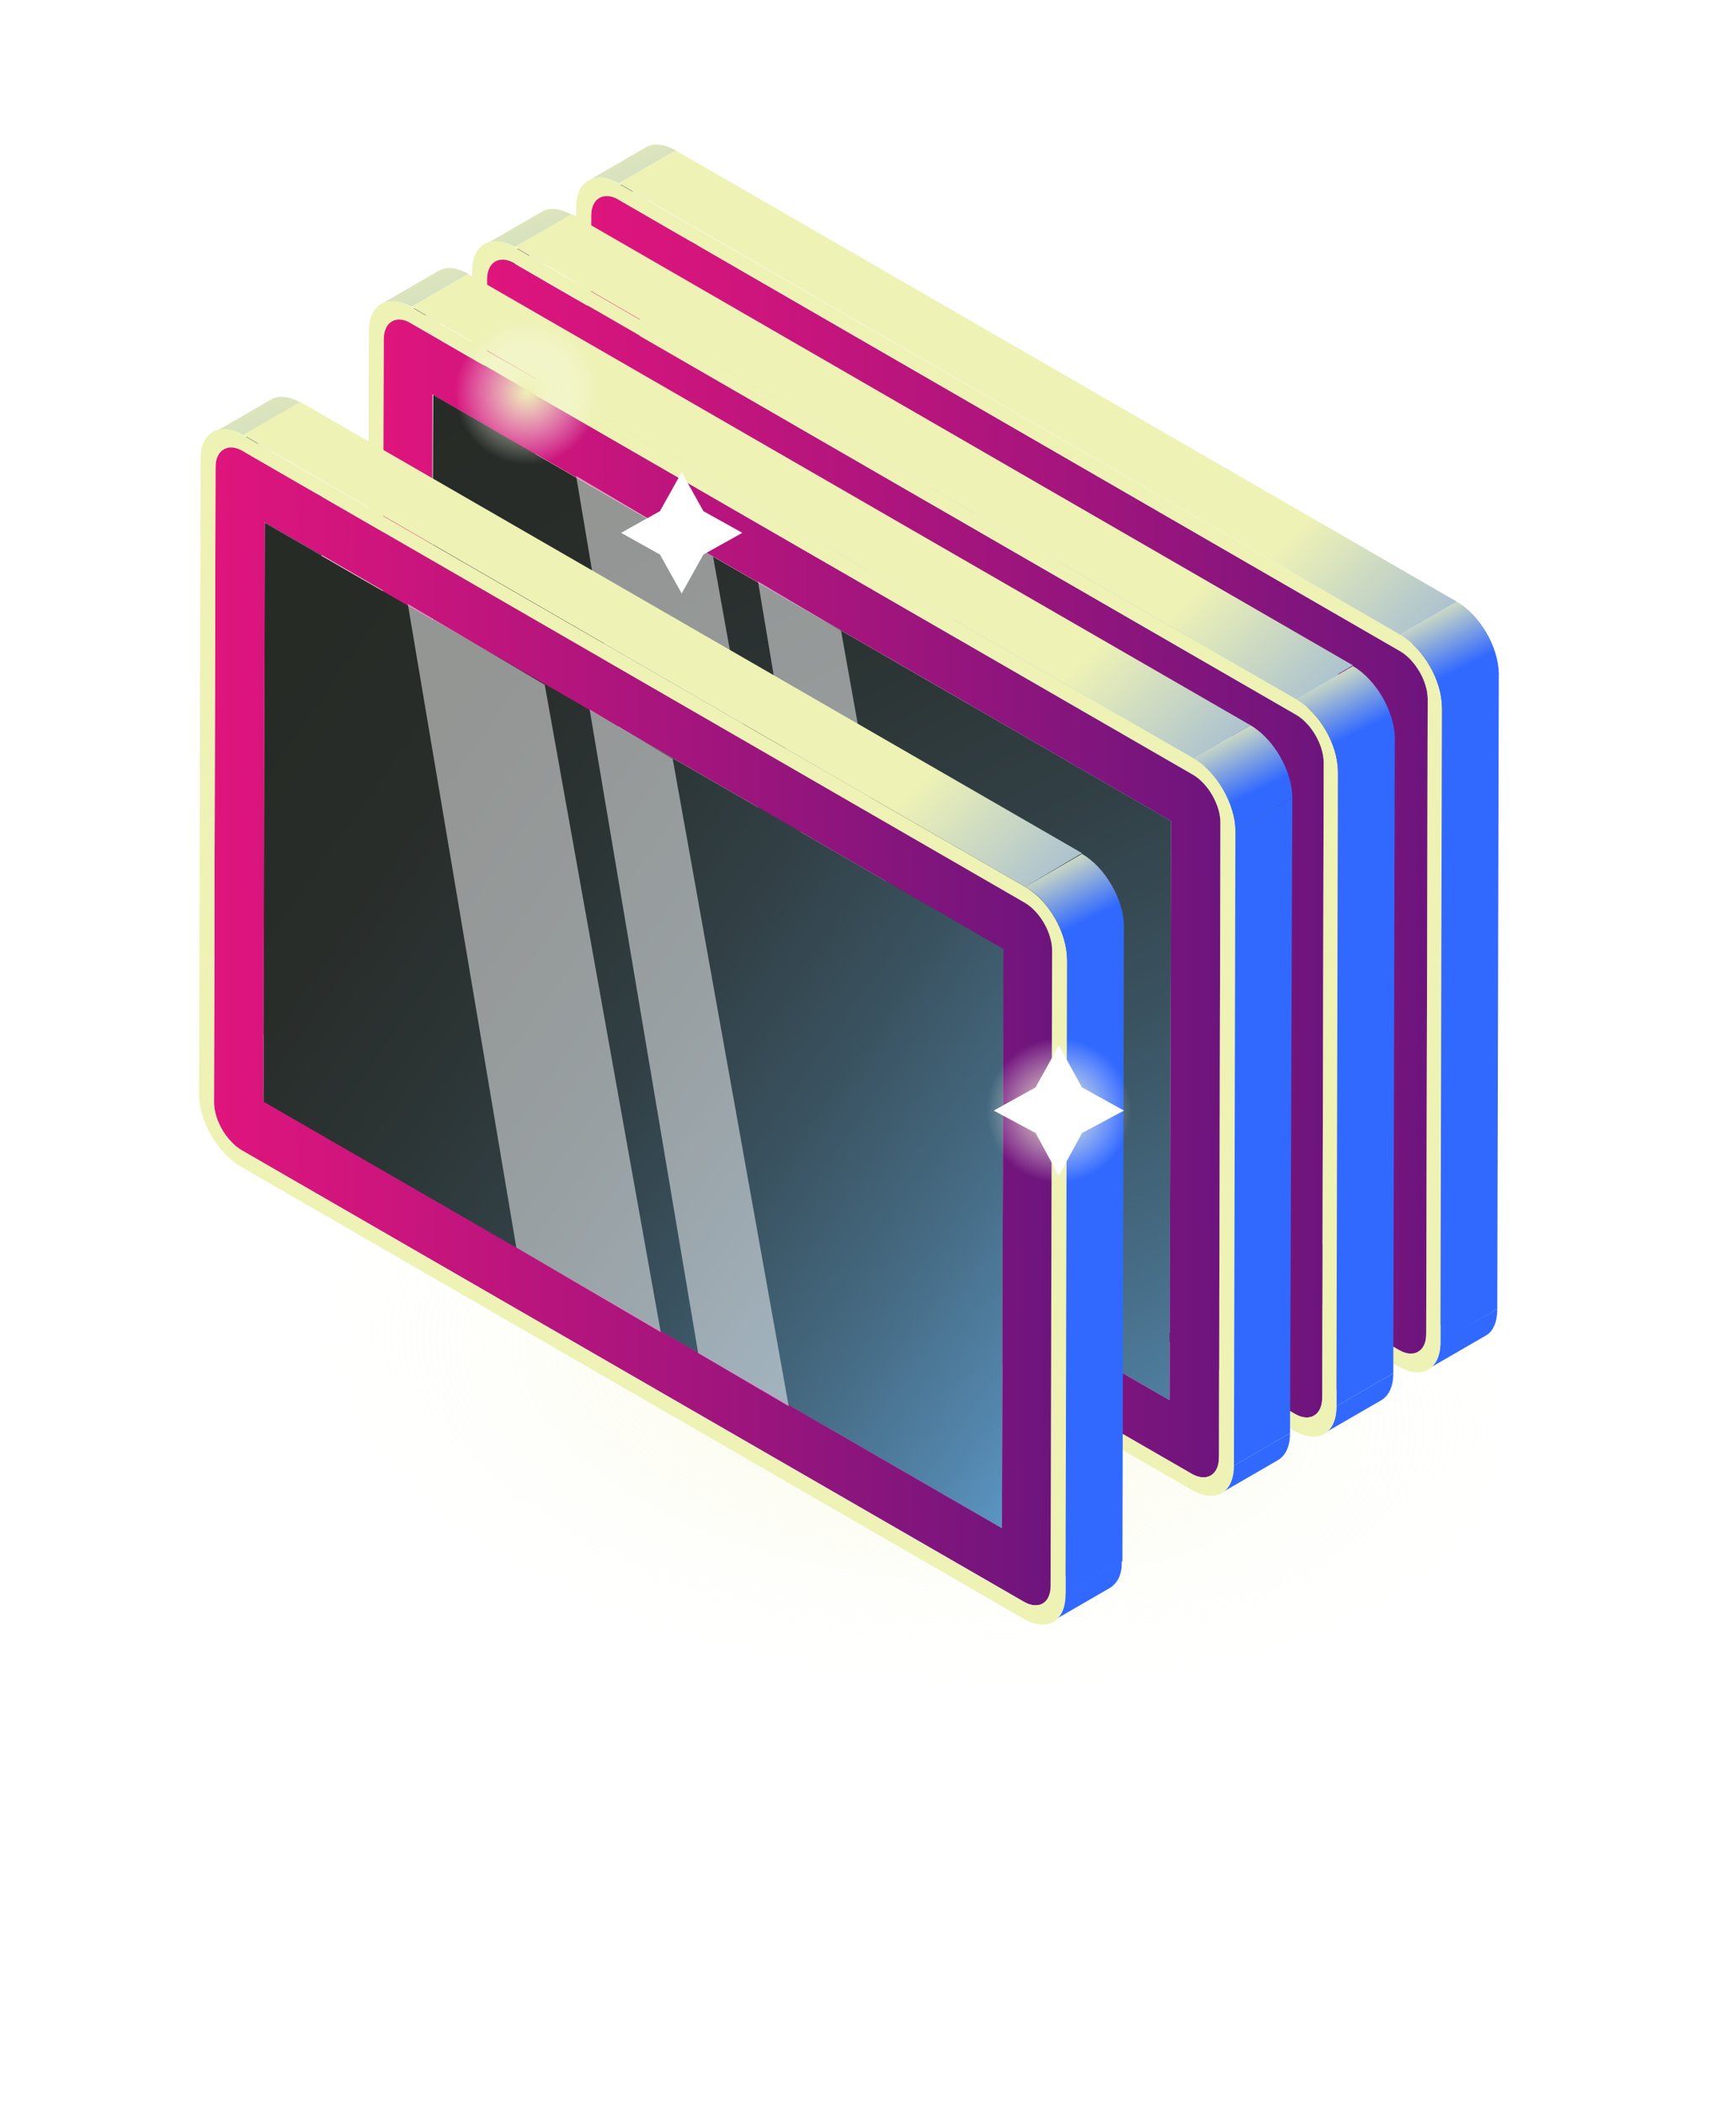 <svg xmlns="http://www.w3.org/2000/svg" x="0px" y="0px" viewBox="0 0 232 281.3">
<style type="text/css">
	.st0{opacity:0.4;fill:url(#SVGID_1_);}
	.st1{opacity:0.4;fill:url(#SVGID_2_);}
	.st2{opacity:0.4;fill:url(#SVGID_3_);}
	.st3{opacity:0.4;fill:url(#SVGID_4_);}
	.st4{opacity:0.4;fill:url(#SVGID_5_);}
	.st5{opacity:0.4;fill:url(#SVGID_6_);}
	.st6{opacity:0.4;fill:url(#SVGID_7_);}
	.st7{opacity:0.4;fill:url(#SVGID_8_);}
	.st8{opacity:0.4;fill:url(#SVGID_9_);}
	.st9{opacity:0.4;fill:url(#SVGID_10_);}
	.st10{opacity:0.4;fill:url(#SVGID_11_);}
	.st11{opacity:0.4;fill:url(#SVGID_12_);}
	.st12{opacity:0.4;fill:url(#SVGID_13_);}
	.st13{opacity:0.4;fill:url(#SVGID_14_);}
	.st14{opacity:0.4;fill:url(#SVGID_15_);}
	.st15{enable-background:new;}
	.st16{fill:url(#SVGID_16_);}
	.st17{fill:url(#SVGID_17_);}
	.st18{fill:url(#SVGID_18_);}
	.st19{fill:#EEF2B5;}
	.st20{fill:url(#SVGID_19_);}
	.st21{fill:url(#SVGID_20_);}
	.st22{fill:url(#SVGID_21_);}
	.st23{opacity:0.23;fill:url(#SVGID_22_);}
	.st24{fill:url(#SVGID_23_);}
	.st25{fill:url(#SVGID_24_);}
	.st26{fill:url(#SVGID_25_);}
	.st27{fill:url(#SVGID_26_);}
	.st28{fill:url(#SVGID_27_);}
	.st29{fill:url(#SVGID_28_);}
	.st30{opacity:0.23;fill:url(#SVGID_29_);}
	.st31{fill:url(#SVGID_30_);}
	.st32{fill:url(#SVGID_31_);}
	.st33{fill:url(#SVGID_32_);}
	.st34{fill:url(#SVGID_33_);}
	.st35{fill:url(#SVGID_34_);}
	.st36{fill:url(#SVGID_35_);}
	.st37{fill:url(#SVGID_36_);}
	.st38{fill:#FFF;}
	.st39{fill:url(#SVGID_37_);}
	.st40{fill:url(#SVGID_38_);}
	.st41{fill:#D8D8D8;}
	.st42{fill:url(#SVGID_39_);}
	.st43{fill:url(#SVGID_40_);}
	.st44{fill:url(#SVGID_41_);}
	.st45{fill:url(#SVGID_42_);}
	.st46{fill:url(#SVGID_43_);}
	.st47{fill:url(#SVGID_44_);}
	.st48{fill:url(#SVGID_45_);}
	.st49{fill:url(#SVGID_46_);}
	.st50{fill:url(#SVGID_47_);}
	.st51{fill:url(#SVGID_48_);}
	.st52{fill:url(#SVGID_49_);}
	.st53{fill:url(#SVGID_50_);}
	.st54{fill:none;}
	.st55{fill:url(#SVGID_51_);}
	.st56{fill:url(#SVGID_52_);}
	.st57{fill:url(#SVGID_53_);}
	.st58{fill:url(#SVGID_54_);}
	.st59{fill:url(#SVGID_55_);}
	.st60{fill:url(#SVGID_56_);}
	.st61{fill:url(#SVGID_57_);}
	.st62{fill:url(#SVGID_58_);}
	.st63{fill:url(#SVGID_59_);}
	.st64{fill:url(#SVGID_60_);}
	.st65{fill:url(#SVGID_61_);}
	.st66{fill:url(#SVGID_62_);}
	.st67{fill:url(#SVGID_63_);}
	.st68{fill:url(#SVGID_64_);}
	.st69{fill:url(#SVGID_65_);}
	.st70{fill:url(#SVGID_66_);}
	.st71{fill:url(#SVGID_67_);}
	.st72{fill:url(#SVGID_68_);}
	.st73{fill:url(#SVGID_69_);}
	.st74{fill:url(#SVGID_70_);}
	.st75{fill:url(#SVGID_71_);}
	.st76{fill:url(#SVGID_72_);}
	.st77{fill:url(#SVGID_73_);}
	.st78{fill:url(#SVGID_74_);}
	.st79{opacity:0.5;}
	.st80{fill:url(#SVGID_75_);}
	.st81{fill:url(#SVGID_76_);}
	.st82{fill:url(#SVGID_77_);}
	.st83{fill:url(#SVGID_78_);}
	.st84{fill:url(#SVGID_79_);}
	.st85{fill:url(#SVGID_80_);}
	.st86{fill:url(#SVGID_81_);}
	.st87{fill:url(#SVGID_82_);}
	.st88{fill:url(#SVGID_83_);}
	.st89{fill:url(#SVGID_84_);}
	.st90{fill:none;stroke:#FFF;stroke-width:2;stroke-miterlimit:10;}
	.st91{fill:url(#SVGID_85_);}
	.st92{fill:url(#SVGID_86_);}
	.st93{fill:#FFDD00;}
	.st94{fill:url(#SVGID_87_);}
	.st95{fill:url(#SVGID_88_);}
	.st96{fill:url(#SVGID_89_);}
	.st97{fill:url(#SVGID_90_);}
	.st98{fill:#F6AF17;}
	.st99{fill:url(#SVGID_91_);}
	.st100{fill:#F1F1F3;}
	.st101{fill:url(#SVGID_92_);}
	.st102{fill:url(#SVGID_93_);}
	.st103{fill:url(#SVGID_94_);}
	.st104{fill:url(#SVGID_95_);}
	.st105{fill:url(#SVGID_96_);}
	.st106{fill:url(#SVGID_97_);}
	.st107{fill:url(#SVGID_98_);}
	.st108{fill:url(#SVGID_99_);}
	.st109{fill:url(#SVGID_100_);}
	.st110{fill:url(#SVGID_101_);}
	.st111{fill:url(#SVGID_102_);}
	.st112{fill:url(#SVGID_103_);}
	.st113{fill:url(#SVGID_104_);}
	.st114{fill:url(#SVGID_105_);}
	.st115{fill:url(#SVGID_106_);}
	.st116{fill:url(#SVGID_107_);}
	.st117{fill:url(#SVGID_108_);}
	.st118{fill:url(#SVGID_109_);}
	.st119{fill:url(#SVGID_110_);}
	.st120{fill:url(#SVGID_111_);}
	.st121{fill:#61A01D;}
	.st122{fill:url(#SVGID_112_);}
	.st123{clip-path:url(#SVGID_114_);enable-background:new;}
	.st124{fill:#477513;}
	.st125{fill:#4A7913;}
	.st126{fill:url(#SVGID_115_);}
	.st127{clip-path:url(#SVGID_117_);enable-background:new;}
	.st128{fill:#73BD1E;}
	.st129{fill:url(#SVGID_118_);}
	.st130{clip-path:url(#SVGID_120_);enable-background:new;}
	.st131{fill:url(#SVGID_121_);}
	.st132{fill:url(#SVGID_122_);}
	.st133{fill:url(#SVGID_123_);}
	.st134{fill:url(#SVGID_124_);}
	.st135{fill:url(#SVGID_125_);}
	.st136{clip-path:url(#SVGID_127_);enable-background:new;}
	.st137{fill:#457112;}
	.st138{fill:#436E11;}
	.st139{fill:#3E6510;}
	.st140{fill:url(#SVGID_128_);}
	.st141{fill:url(#SVGID_129_);}
	.st142{clip-path:url(#SVGID_131_);enable-background:new;}
	.st143{fill:url(#SVGID_132_);}
	.st144{clip-path:url(#SVGID_134_);enable-background:new;}
	.st145{fill:url(#SVGID_135_);}
	.st146{fill:url(#SVGID_136_);}
	.st147{fill:url(#SVGID_137_);}
	.st148{fill:url(#SVGID_138_);}
	.st149{fill:url(#SVGID_139_);}
	.st150{fill:url(#SVGID_140_);}
	.st151{fill:url(#SVGID_141_);}
	.st152{fill:url(#SVGID_142_);}
	.st153{opacity:0.1;fill:#F1F1F3;}
	.st154{fill:url(#SVGID_143_);}
	.st155{fill:url(#SVGID_144_);}
	.st156{fill:url(#SVGID_145_);}
	.st157{fill:url(#SVGID_146_);}
	.st158{fill:url(#SVGID_147_);}
	.st159{fill:url(#SVGID_148_);}
	.st160{fill:url(#SVGID_149_);}
	.st161{fill:url(#SVGID_150_);}
	.st162{fill:url(#SVGID_151_);}
	.st163{fill:url(#SVGID_152_);}
	.st164{fill:url(#SVGID_153_);}
	.st165{fill:url(#SVGID_154_);}
	.st166{fill:url(#SVGID_155_);}
	.st167{fill:url(#SVGID_156_);}
	.st168{fill:url(#SVGID_157_);}
	.st169{fill:url(#SVGID_158_);}
	.st170{fill:url(#SVGID_159_);}
	.st171{fill:url(#SVGID_160_);}
	.st172{fill:url(#SVGID_161_);}
	.st173{fill:url(#SVGID_162_);}
	.st174{fill:url(#SVGID_163_);}
	.st175{fill:url(#SVGID_164_);}
	.st176{opacity:0.5;fill:#00FFFF;}
	.st177{fill:url(#SVGID_165_);}
	.st178{fill:url(#SVGID_166_);}
	.st179{fill:url(#SVGID_167_);}
	.st180{fill:url(#SVGID_168_);}
	.st181{fill:url(#SVGID_169_);}
	.st182{fill:url(#SVGID_170_);}
	.st183{fill:url(#SVGID_171_);}
	.st184{fill:url(#SVGID_172_);}
	.st185{fill:url(#SVGID_173_);}
	.st186{fill:url(#SVGID_174_);}
	.st187{fill:url(#SVGID_175_);}
	.st188{fill:url(#SVGID_176_);}
	.st189{fill:url(#SVGID_177_);}
	.st190{fill:url(#SVGID_178_);}
	.st191{fill:#EB8FF9;}
	.st192{fill:url(#SVGID_179_);}
	.st193{fill:url(#SVGID_180_);}
	.st194{fill:url(#SVGID_181_);}
	.st195{fill:url(#SVGID_182_);}
	.st196{fill:url(#SVGID_183_);}
	.st197{fill:url(#SVGID_184_);}
	.st198{fill:url(#SVGID_185_);}
	.st199{fill:url(#SVGID_186_);}
	.st200{opacity:0.2;fill:#FFF;}
	.st201{fill:url(#SVGID_187_);}
	.st202{fill:url(#SVGID_188_);}
	.st203{fill:url(#SVGID_189_);}
	.st204{fill:url(#SVGID_190_);}
	.st205{fill:url(#SVGID_191_);}
	.st206{fill:url(#SVGID_192_);}
	.st207{fill:url(#SVGID_193_);}
	.st208{fill:url(#SVGID_194_);}
	.st209{opacity:0.4;fill:#FFF;}
	.st210{fill:url(#SVGID_195_);}
	.st211{fill:url(#SVGID_196_);}
	.st212{fill:url(#SVGID_197_);}
	.st213{fill:url(#SVGID_198_);}
	.st214{fill:url(#SVGID_199_);}
	.st215{fill:url(#SVGID_200_);}
	.st216{fill:url(#SVGID_201_);}
	.st217{fill:url(#SVGID_202_);}
	.st218{fill:url(#SVGID_203_);}
	.st219{fill:url(#SVGID_204_);}
	.st220{fill:#00FFFF;}
	.st221{opacity:0.63;}
	.st222{fill:url(#SVGID_205_);}
	.st223{fill:url(#SVGID_206_);}
	.st224{fill:url(#SVGID_207_);}
	.st225{fill:url(#SVGID_208_);}
	.st226{fill:url(#SVGID_209_);}
	.st227{fill:url(#SVGID_210_);}
	.st228{fill:url(#SVGID_211_);}
	.st229{fill:url(#SVGID_212_);}
	.st230{fill:url(#SVGID_213_);}
	.st231{fill:url(#SVGID_214_);}
	.st232{fill:url(#SVGID_215_);}
	.st233{fill:url(#SVGID_216_);}
	.st234{opacity:0.5;fill:#5BBC6F;}
	.st235{opacity:0.5;fill:#EEF2B5;}
	.st236{opacity:0.68;fill:url(#SVGID_217_);}
	.st237{fill:url(#SVGID_218_);}
	.st238{opacity:0.54;fill:url(#SVGID_219_);}
	.st239{fill:url(#SVGID_220_);}
	.st240{fill:url(#SVGID_221_);}
	.st241{fill:url(#SVGID_222_);}
	.st242{fill:url(#SVGID_223_);}
	.st243{fill:url(#SVGID_224_);}
	.st244{fill:url(#SVGID_225_);}
	.st245{fill:url(#SVGID_226_);}
	.st246{fill:url(#SVGID_227_);}
	.st247{fill:url(#SVGID_228_);}
	.st248{fill:url(#SVGID_229_);}
	.st249{fill:url(#SVGID_230_);}
	.st250{fill:url(#SVGID_231_);}
	.st251{fill:url(#SVGID_232_);}
	.st252{fill:url(#SVGID_233_);}
	.st253{fill:url(#SVGID_234_);}
	.st254{fill:url(#SVGID_235_);}
	.st255{fill:url(#SVGID_236_);}
	.st256{fill:url(#SVGID_237_);}
	.st257{fill:url(#SVGID_238_);}
	.st258{fill:url(#SVGID_239_);}
	.st259{fill:url(#SVGID_240_);}
	.st260{fill:url(#SVGID_241_);}
	.st261{fill:url(#SVGID_242_);}
	.st262{fill:url(#SVGID_243_);}
	.st263{fill:url(#SVGID_244_);}
	.st264{fill:url(#SVGID_245_);}
	.st265{fill:url(#SVGID_246_);}
	.st266{fill:url(#SVGID_247_);}
	.st267{fill:url(#SVGID_248_);}
	.st268{fill:url(#SVGID_249_);}
	.st269{fill:url(#SVGID_250_);}
	.st270{fill:url(#SVGID_251_);}
	.st271{fill:url(#SVGID_252_);}
	.st272{fill:url(#SVGID_253_);}
	.st273{fill:url(#SVGID_254_);}
	.st274{fill:url(#SVGID_255_);}
	.st275{fill:url(#SVGID_256_);}
	.st276{fill:url(#SVGID_257_);}
	.st277{fill:url(#SVGID_258_);}
	.st278{fill:url(#SVGID_259_);}
	.st279{fill:url(#SVGID_260_);}
	.st280{fill:url(#SVGID_261_);}
	.st281{fill:url(#SVGID_262_);}
	.st282{fill:url(#SVGID_263_);}
	.st283{fill:url(#SVGID_264_);}
	.st284{fill:#0A8074;}
	.st285{fill:#232323;}
	.st286{fill:url(#SVGID_265_);}
	.st287{fill:url(#SVGID_266_);}
	.st288{fill:url(#SVGID_267_);}
	.st289{fill:url(#SVGID_268_);}
	.st290{fill:url(#SVGID_269_);}
	.st291{fill:url(#SVGID_270_);}
	.st292{fill:url(#SVGID_271_);}
	.st293{fill:url(#SVGID_272_);}
	.st294{fill:url(#SVGID_273_);}
	.st295{fill:url(#SVGID_274_);}
	.st296{fill:url(#SVGID_275_);}
	.st297{fill:url(#SVGID_276_);}
	.st298{fill:url(#SVGID_277_);}
	.st299{fill:#0D0D0D;}
	.st300{fill:url(#SVGID_278_);}
	.st301{fill:url(#SVGID_279_);}
	.st302{fill:url(#SVGID_280_);}
	.st303{fill:url(#SVGID_281_);}
	.st304{fill:url(#SVGID_282_);}
	.st305{fill:url(#SVGID_283_);}
	.st306{fill:url(#SVGID_284_);}
	.st307{fill:url(#SVGID_285_);}
	.st308{fill:url(#SVGID_286_);}
	.st309{fill:url(#SVGID_287_);}
	.st310{fill:url(#SVGID_288_);}
	.st311{fill:url(#SVGID_289_);}
	.st312{fill:url(#SVGID_290_);}
	.st313{fill:url(#SVGID_291_);}
	.st314{fill:url(#SVGID_292_);}
	.st315{fill:url(#SVGID_293_);}
	.st316{fill:url(#SVGID_294_);}
	.st317{fill:url(#SVGID_295_);}
	.st318{opacity:0.68;fill:url(#SVGID_296_);}
	.st319{fill:url(#SVGID_297_);}
	.st320{fill:url(#SVGID_298_);}
	.st321{fill:url(#SVGID_299_);}
	.st322{fill:url(#SVGID_300_);}
	.st323{fill:url(#SVGID_301_);}
	.st324{fill:url(#SVGID_302_);}
	.st325{fill:url(#SVGID_303_);}
	.st326{fill:url(#SVGID_304_);}
	.st327{fill:url(#SVGID_305_);}
	.st328{fill:url(#SVGID_306_);}
	.st329{fill:url(#SVGID_307_);}
	.st330{fill:url(#SVGID_308_);}
	.st331{fill:url(#SVGID_309_);}
	.st332{fill:url(#SVGID_310_);}
	.st333{fill:url(#SVGID_311_);}
	.st334{fill:url(#SVGID_312_);}
	.st335{fill:url(#SVGID_313_);}
	.st336{fill:url(#SVGID_314_);}
	.st337{fill:url(#SVGID_315_);}
	.st338{fill:url(#SVGID_316_);}
	.st339{fill:url(#SVGID_317_);}
	.st340{fill:url(#SVGID_318_);}
	.st341{fill:url(#SVGID_319_);}
	.st342{fill:url(#SVGID_320_);}
	.st343{fill:url(#SVGID_321_);}
	.st344{fill:url(#SVGID_322_);}
	.st345{fill:url(#SVGID_323_);}
	.st346{fill:url(#SVGID_324_);}
	.st347{fill:url(#SVGID_325_);}
	.st348{fill:url(#SVGID_326_);}
	.st349{fill:url(#SVGID_327_);}
	.st350{fill:url(#SVGID_328_);}
	.st351{fill:url(#SVGID_329_);}
	.st352{fill:url(#SVGID_330_);}
	.st353{fill:url(#SVGID_331_);}
	.st354{fill:url(#SVGID_332_);}
	.st355{fill:url(#SVGID_333_);}
	.st356{fill:url(#SVGID_334_);}
	.st357{fill:url(#SVGID_335_);}
	.st358{fill:url(#SVGID_336_);}
	.st359{fill:url(#SVGID_337_);}
	.st360{fill:url(#SVGID_338_);}
	.st361{fill:url(#SVGID_339_);}
	.st362{fill:url(#SVGID_340_);}
	.st363{fill:url(#SVGID_341_);}
	.st364{fill:url(#SVGID_342_);}
	.st365{fill:url(#SVGID_343_);}
	.st366{fill:url(#SVGID_344_);}
	.st367{opacity:0.4;fill:url(#SVGID_345_);}
	.st368{fill:url(#XMLID_6_);}
	.st369{fill:url(#XMLID_21_);}
	.st370{fill:url(#XMLID_22_);}
	.st371{fill:#FFEECC;}
	.st372{fill:url(#XMLID_23_);}
	.st373{fill:url(#XMLID_24_);}
	.st374{fill:url(#SVGID_346_);}
	.st375{fill:url(#XMLID_25_);}
	.st376{fill:url(#XMLID_26_);}
	.st377{fill:url(#XMLID_27_);}
	.st378{fill:url(#XMLID_28_);}
	.st379{fill:url(#XMLID_29_);}
	.st380{fill:url(#SVGID_347_);}
	.st381{opacity:0.4;fill:url(#SVGID_348_);}
	.st382{opacity:0.4;fill:url(#SVGID_349_);}
	.st383{fill:url(#SVGID_350_);}
	.st384{fill:url(#SVGID_351_);}
	.st385{fill:#77D6FC;}
	.st386{fill:url(#SVGID_352_);}
	.st387{opacity:5.000000e-02;fill:#F1F1F3;}
	.st388{fill:url(#SVGID_353_);}
	.st389{fill:url(#SVGID_354_);}
	.st390{fill:url(#SVGID_355_);}
	.st391{fill:url(#SVGID_356_);}
	.st392{opacity:0.5;fill:#5BC8FF;}
	.st393{fill:#9DE5FC;}
	.st394{opacity:0.7;fill:#3DBDFC;}
	.st395{fill:url(#SVGID_357_);}
	.st396{fill:url(#SVGID_358_);}
	.st397{fill:url(#SVGID_359_);}
	.st398{fill:#EAEAEC;}
	.st399{fill:#5A6268;}
	.st400{fill:url(#SVGID_360_);}
	.st401{fill:url(#SVGID_361_);}
	.st402{fill:url(#SVGID_362_);}
	.st403{fill:url(#SVGID_363_);}
	.st404{fill:url(#SVGID_364_);}
	.st405{fill:url(#SVGID_365_);}
	.st406{fill:url(#SVGID_366_);}
	.st407{opacity:0.5;fill:#FFF;}
	.st408{fill:url(#SVGID_367_);}
	.st409{fill:url(#SVGID_368_);}
	.st410{fill:url(#SVGID_369_);}
	.st411{fill:url(#SVGID_370_);}
	.st412{fill:url(#SVGID_371_);}
	.st413{fill:url(#SVGID_372_);}
	.st414{fill:url(#SVGID_373_);}
	.st415{fill:url(#SVGID_374_);}
	.st416{fill:url(#SVGID_375_);}
	.st417{fill:url(#SVGID_376_);}
	.st418{fill:url(#SVGID_377_);}
	.st419{fill:url(#SVGID_378_);}
	.st420{fill:url(#SVGID_379_);}
	.st421{fill:url(#SVGID_380_);}
	.st422{fill:url(#SVGID_381_);}
	.st423{fill:url(#SVGID_382_);}
	.st424{fill:url(#SVGID_383_);}
	.st425{fill:url(#SVGID_384_);}
	.st426{fill:url(#SVGID_385_);}
	.st427{fill:url(#SVGID_386_);}
	.st428{fill:url(#SVGID_387_);}
	.st429{fill:url(#SVGID_388_);}
	.st430{fill:url(#SVGID_389_);}
	.st431{fill:url(#SVGID_390_);}
	.st432{fill:url(#SVGID_391_);}
	.st433{fill:url(#SVGID_392_);}
	.st434{fill:url(#SVGID_393_);}
	.st435{fill:url(#SVGID_394_);}
	.st436{fill:url(#SVGID_395_);}
	.st437{fill:url(#SVGID_396_);}
	.st438{fill:url(#SVGID_397_);}
	.st439{fill:url(#SVGID_398_);}
	.st440{fill:url(#SVGID_399_);}
	.st441{fill:url(#SVGID_400_);}
	.st442{fill:url(#SVGID_401_);}
	.st443{fill:url(#SVGID_402_);}
	.st444{fill:url(#SVGID_403_);}
	.st445{fill:url(#SVGID_404_);}
	.st446{clip-path:url(#SVGID_406_);}
	.st447{fill:url(#SVGID_407_);}
	.st448{fill:url(#SVGID_408_);}
	.st449{fill:url(#SVGID_409_);}
	.st450{fill:url(#SVGID_410_);}
	.st451{filter:url(#Adobe_OpacityMaskFilter);}
	.st452{opacity:0.75;mask:url(#SVGID_411_);}
	.st453{fill:url(#SVGID_412_);}
	.st454{fill:url(#SVGID_413_);}
	.st455{fill:url(#SVGID_414_);}
	.st456{clip-path:url(#SVGID_406_);fill:url(#SVGID_415_);}
	.st457{fill:url(#SVGID_416_);}
	.st458{fill:url(#SVGID_417_);}
	.st459{fill:url(#SVGID_418_);}
	.st460{fill:url(#SVGID_419_);}
	.st461{fill:url(#SVGID_420_);}
</style>
<radialGradient id="SVGID_1_" cx="1463.47" cy="-1409.694" r="16.931" gradientTransform="matrix(5.129 0.611 -0.304 2.557 -7812.186 2895.054)" gradientUnits="userSpaceOnUse">
	<stop offset="0" style="stop-color:#EEF2B5"/>
	<stop offset="0.211" style="stop-color:#F0F4BE;stop-opacity:0.789"/>
	<stop offset="0.555" style="stop-color:#F6F8D6;stop-opacity:0.445"/>
	<stop offset="0.987" style="stop-color:#FFFFFE;stop-opacity:1.342875e-02"/>
	<stop offset="1" style="stop-color:#FFF;stop-opacity:0"/>
</radialGradient>
<path class="st0" d="M210.1,194.8c-2.8,23.9-44,38.7-92,32.9s-84.5-29.7-81.7-53.6c2.8-23.9,44-38.7,92-32.9
	S212.9,170.9,210.1,194.8z"/>
<g>
	<g>
		<g>
			<g class="st15">
				<g>
					<path class="st398" d="M78.7,113.7l7.6-4.4c0,2.3,1.6,5.2,3.7,6.4l-7.6,4.4C80.4,118.9,78.7,116,78.7,113.7z"/>
				</g>
				<g>
					<path class="st399" d="M138.5,135.6c0,2.4,1.7,5.3,3.8,6.5l-7.6,4.4c-2.1-1.2-3.8-4.1-3.8-6.5c0-1.2,0.4-2.1,1.1-2.5l7.6-4.4
						C138.9,133.5,138.5,134.4,138.5,135.6z"/>
				</g>
				<g>
					<path class="st399" d="M142.2,142.1c1.1,0.6,2,0.7,2.7,0.3l-7.6,4.4c-0.7,0.4-1.7,0.3-2.7-0.3
						C136.9,145.2,140,143.4,142.2,142.1z"/>
				</g>
				<g>
					<path class="st398" d="M132,137.5l7.6-4.4c0.7-0.4,1.6-0.3,2.7,0.3l-7.6,4.4C133.6,137.2,132.7,137.1,132,137.5z"/>
				</g>
				<g>
					<path class="st398" d="M145,142.4l-7.6,4.4c0.7-0.4,1.1-1.2,1.1-2.4c0-2.4-1.7-5.4-3.8-6.6l7.6-4.4c2.1,1.2,3.8,4.2,3.8,6.6
						C146.1,141.1,145.6,142,145,142.4z"/>
				</g>
				<g>
					<polygon class="st398" points="82.4,120 90,115.6 194.5,175.9 186.9,180.4 					"/>
				</g>
				<g>
					<path class="st398" d="M134.7,137.8c2.1,1.2,3.8,4.2,3.8,6.6s-1.7,3.4-3.8,2.1c-2.1-1.2-3.8-4.1-3.8-6.5
						C130.9,137.6,132.6,136.6,134.7,137.8z"/>
				</g>
				<g>
					<polygon class="st398" points="79,28.8 86.6,24.3 86.3,109.3 78.7,113.7 					"/>
				</g>
				<g>
					<polygon class="st399" points="85.6,36.2 93.2,31.8 93,100.2 85.4,104.6 					"/>
				</g>
				<g>
					<path class="st398" d="M80,26.4l7.6-4.4c-0.7,0.4-1.1,1.2-1.1,2.4L79,28.8C79,27.6,79.4,26.8,80,26.4z"/>
				</g>
				<g>
					<path class="st399" d="M80,26.4l7.6-4.4c0.7-0.4,1.6-0.3,2.6,0.3l-7.6,4.4C81.6,26.1,80.7,26,80,26.4z"/>
				</g>
				<g>
					<linearGradient id="SVGID_2_" gradientUnits="userSpaceOnUse" x1="80.596" y1="11.453" x2="116.079" y2="108.601">
						<stop offset="0" style="stop-color:#EEF2B5"/>
						<stop offset="1" style="stop-color:#3169FF"/>
					</linearGradient>
					<path style="fill:url(#SVGID_2_);" d="M78.7,24.1l7.6-4.4c1-0.6,2.4-0.5,4,0.4l-7.6,4.4C81.1,23.6,79.7,23.5,78.7,24.1z"/>
				</g>
				<g>
					<polygon class="st399" points="85.4,104.6 93,100.2 191.6,157.2 184,161.6 					"/>
				</g>
				<g>
					<polygon class="st398" points="184.2,93.2 191.8,88.8 191.6,157.2 184,161.6 					"/>
				</g>
				<g>
					<polygon class="st399" points="190.8,93.3 198.4,88.9 198.2,173.8 190.6,178.3 					"/>
				</g>
				<g>
					<path class="st398" d="M197.1,176.2l-7.6,4.4c-0.7,0.4-1.6,0.3-2.6-0.3l7.6-4.4C195.5,176.5,196.4,176.6,197.1,176.2z"/>
				</g>
				<g>
					<linearGradient id="SVGID_3_" gradientUnits="userSpaceOnUse" x1="182.864" y1="70.36" x2="186.998" y2="89.997">
						<stop offset="0" style="stop-color:#EEF2B5"/>
						<stop offset="1" style="stop-color:#3169FF"/>
					</linearGradient>
					<polygon style="fill:url(#SVGID_3_);" points="192.7,94.5 200.3,90 200.1,174.9 192.5,179.4 					"/>
				</g>
				<g>
					<linearGradient id="SVGID_4_" gradientUnits="userSpaceOnUse" x1="173.043" y1="72.428" x2="177.177" y2="92.064">
						<stop offset="0" style="stop-color:#EEF2B5"/>
						<stop offset="1" style="stop-color:#3169FF"/>
					</linearGradient>
					<path style="fill:url(#SVGID_4_);" d="M198.5,178.5l-7.6,4.4c1-0.6,1.6-1.8,1.6-3.6l7.6-4.4C200.1,176.7,199.5,178,198.5,178.5
						z"/>
				</g>
				<g>
					<linearGradient id="SVGID_5_" gradientUnits="userSpaceOnUse" x1="66.365" y1="6.778" x2="179.159" y2="166.06">
						<stop offset="0" style="stop-color:#EEF2B5"/>
						<stop offset="0.148" style="stop-color:#EAF1B7"/>
						<stop offset="0.282" style="stop-color:#DFECBD"/>
						<stop offset="0.41" style="stop-color:#CDE5C8"/>
						<stop offset="0.535" style="stop-color:#B3DAD7"/>
						<stop offset="0.657" style="stop-color:#92CDEA"/>
						<stop offset="0.765" style="stop-color:#6EBEFF"/>
					</linearGradient>
					<polygon style="fill:url(#SVGID_5_);" points="184.2,93.2 184,170.6 85.4,113.6 85.6,36.2 					"/>
				</g>
				<g>
					<linearGradient id="SVGID_6_" gradientUnits="userSpaceOnUse" x1="78.716" y1="103.51" x2="190.8" y2="103.51">
						<stop offset="0" style="stop-color:#DE157D"/>
						<stop offset="0.198" style="stop-color:#CD157D"/>
						<stop offset="0.591" style="stop-color:#A1157D"/>
						<stop offset="1" style="stop-color:#6D157D"/>
					</linearGradient>
					<path style="fill:url(#SVGID_6_);" d="M187.1,87c2,1.2,3.7,4,3.7,6.4l-0.2,84.9c0,2.3-1.7,3.3-3.7,2.1L82.4,120
						c-2-1.2-3.7-4-3.7-6.4L79,28.8c0-2.3,1.7-3.3,3.7-2.1L187.1,87z M184,170.6l0.2-77.4l-98.7-57l-0.2,77.4L184,170.6"/>
				</g>
				<g>
					<path class="st399" d="M187.1,87l7.6-4.4c2,1.2,3.7,4,3.7,6.4l-7.6,4.4C190.8,91,189.2,88.2,187.1,87z"/>
				</g>
				<g>
					<path class="st19" d="M187.1,84.8c3.1,1.8,5.6,6.1,5.6,9.7l-0.2,84.9c0,3.6-2.5,5-5.6,3.2L82.4,122.3c-3.1-1.8-5.6-6.1-5.6-9.7
						l0.2-84.9c0-3.5,2.5-5,5.6-3.2L187.1,84.8z M190.6,178.3l0.2-84.9c0-2.3-1.6-5.2-3.7-6.4L82.7,26.7c-2-1.2-3.7-0.2-3.7,2.1
						l-0.2,84.9c0,2.3,1.6,5.2,3.7,6.4l104.5,60.3C188.9,181.5,190.6,180.6,190.6,178.3"/>
				</g>
				<g>
					<linearGradient id="SVGID_7_" gradientUnits="userSpaceOnUse" x1="190.783" y1="80.385" x2="195.262" y2="89.342">
						<stop offset="0" style="stop-color:#EEF2B5"/>
						<stop offset="1" style="stop-color:#3169FF"/>
					</linearGradient>
					<path style="fill:url(#SVGID_7_);" d="M187.1,84.8l7.6-4.4c3.1,1.8,5.6,6.1,5.6,9.7l-7.6,4.4C192.7,90.9,190.2,86.6,187.1,84.8
						z"/>
				</g>
				<g>
					<linearGradient id="SVGID_8_" gradientUnits="userSpaceOnUse" x1="165.332" y1="78.86" x2="209.428" y2="122.612">
						<stop offset="0" style="stop-color:#EEF2B5"/>
						<stop offset="1" style="stop-color:#3169FF"/>
					</linearGradient>
					<polygon style="fill:url(#SVGID_8_);" points="82.7,24.5 90.3,20.1 194.7,80.4 187.1,84.8 					"/>
				</g>
			</g>
		</g>
	</g>
	<polygon class="st407" points="104.7,47 119.1,133 138.5,144.4 123,57.8 	"/>
	<polygon class="st407" points="129,61.2 143.4,147.2 155.6,154.3 140.1,67.8 	"/>
</g>
<g>
	<g>
		<g>
			<g class="st15">
				<g>
					<path class="st398" d="M64.8,122.2l7.6-4.4c0,2.3,1.6,5.2,3.7,6.4l-7.6,4.4C66.5,127.4,64.8,124.6,64.8,122.2z"/>
				</g>
				<g>
					<path class="st399" d="M124.6,144.1c0,2.4,1.7,5.3,3.8,6.5l-7.6,4.4c-2.1-1.2-3.8-4.1-3.8-6.5c0-1.2,0.4-2.1,1.1-2.5l7.6-4.4
						C125,142.1,124.6,142.9,124.6,144.1z"/>
				</g>
				<g>
					<path class="st399" d="M128.3,150.7c1.1,0.6,2,0.7,2.7,0.3l-7.6,4.4c-0.7,0.4-1.7,0.3-2.7-0.3C123,153.7,126.1,152,128.3,150.7
						z"/>
				</g>
				<g>
					<path class="st398" d="M118.1,146.1l7.6-4.4c0.7-0.4,1.6-0.3,2.7,0.3l-7.6,4.4C119.7,145.7,118.8,145.7,118.1,146.1z"/>
				</g>
				<g>
					<path class="st398" d="M131.1,150.9l-7.6,4.4c0.7-0.4,1.1-1.2,1.1-2.4c0-2.4-1.7-5.4-3.8-6.6l7.6-4.4c2.1,1.2,3.8,4.2,3.8,6.6
						C132.2,149.7,131.7,150.5,131.1,150.9z"/>
				</g>
				<g>
					<polygon class="st398" points="68.5,128.6 76.1,124.2 180.6,184.5 173,188.9 					"/>
				</g>
				<g>
					<path class="st398" d="M120.8,146.3c2.1,1.2,3.8,4.2,3.8,6.6s-1.7,3.4-3.8,2.1c-2.1-1.2-3.8-4.1-3.8-6.5
						C117,146.1,118.7,145.1,120.8,146.3z"/>
				</g>
				<g>
					<polygon class="st398" points="65.1,37.3 72.7,32.9 72.4,117.8 64.8,122.2 					"/>
				</g>
				<g>
					<polygon class="st399" points="71.7,44.8 79.3,40.4 79.1,108.8 71.5,113.2 					"/>
				</g>
				<g>
					<path class="st398" d="M66.1,35l7.6-4.4c-0.7,0.4-1.1,1.2-1.1,2.4l-7.6,4.4C65.1,36.2,65.5,35.3,66.1,35z"/>
				</g>
				<g>
					<path class="st399" d="M66.1,35l7.6-4.4c0.7-0.4,1.6-0.3,2.6,0.3l-7.6,4.4C67.7,34.6,66.8,34.6,66.1,35z"/>
				</g>
				<g>
					<linearGradient id="SVGID_9_" gradientUnits="userSpaceOnUse" x1="66.694" y1="20.008" x2="102.177" y2="117.156">
						<stop offset="0" style="stop-color:#EEF2B5"/>
						<stop offset="1" style="stop-color:#3169FF"/>
					</linearGradient>
					<path style="fill:url(#SVGID_9_);" d="M64.8,32.7l7.6-4.4c1-0.6,2.4-0.5,4,0.4L68.8,33C67.2,32.1,65.8,32.1,64.8,32.7z"/>
				</g>
				<g>
					<polygon class="st399" points="71.5,113.2 79.1,108.8 177.7,165.7 170.1,170.2 					"/>
				</g>
				<g>
					<polygon class="st398" points="170.3,101.7 177.9,97.3 177.7,165.7 170.1,170.2 					"/>
				</g>
				<g>
					<polygon class="st399" points="176.9,101.9 184.5,97.5 184.3,182.4 176.7,186.8 					"/>
				</g>
				<g>
					<path class="st398" d="M183.2,184.8l-7.6,4.4c-0.7,0.4-1.6,0.3-2.6-0.3l7.6-4.4C181.6,185.1,182.5,185.1,183.2,184.8z"/>
				</g>
				<g>
					<linearGradient id="SVGID_10_" gradientUnits="userSpaceOnUse" x1="168.962" y1="78.915" x2="173.096" y2="98.552">
						<stop offset="0" style="stop-color:#EEF2B5"/>
						<stop offset="1" style="stop-color:#3169FF"/>
					</linearGradient>
					<polygon style="fill:url(#SVGID_10_);" points="178.8,103 186.4,98.6 186.2,183.5 178.6,187.9 					"/>
				</g>
				<g>
					<linearGradient id="SVGID_11_" gradientUnits="userSpaceOnUse" x1="159.141" y1="80.983" x2="163.275" y2="100.62">
						<stop offset="0" style="stop-color:#EEF2B5"/>
						<stop offset="1" style="stop-color:#3169FF"/>
					</linearGradient>
					<path style="fill:url(#SVGID_11_);" d="M184.6,187.1l-7.6,4.4c1-0.6,1.6-1.8,1.6-3.6l7.6-4.4
						C186.2,185.3,185.6,186.5,184.6,187.1z"/>
				</g>
				<g>
					<linearGradient id="SVGID_12_" gradientUnits="userSpaceOnUse" x1="52.463" y1="15.334" x2="165.257" y2="174.615">
						<stop offset="0" style="stop-color:#EEF2B5"/>
						<stop offset="0.148" style="stop-color:#EAF1B7"/>
						<stop offset="0.282" style="stop-color:#DFECBD"/>
						<stop offset="0.41" style="stop-color:#CDE5C8"/>
						<stop offset="0.535" style="stop-color:#B3DAD7"/>
						<stop offset="0.657" style="stop-color:#92CDEA"/>
						<stop offset="0.765" style="stop-color:#6EBEFF"/>
					</linearGradient>
					<polygon style="fill:url(#SVGID_12_);" points="170.3,101.7 170.1,179.1 71.5,122.2 71.7,44.8 					"/>
				</g>
				<g>
					<linearGradient id="SVGID_13_" gradientUnits="userSpaceOnUse" x1="64.814" y1="112.065" x2="176.899" y2="112.065">
						<stop offset="0" style="stop-color:#DE157D"/>
						<stop offset="0.198" style="stop-color:#CD157D"/>
						<stop offset="0.591" style="stop-color:#A1157D"/>
						<stop offset="1" style="stop-color:#6D157D"/>
					</linearGradient>
					<path style="fill:url(#SVGID_13_);" d="M173.2,95.5c2,1.2,3.7,4,3.7,6.4l-0.2,84.9c0,2.3-1.7,3.3-3.7,2.1L68.5,128.6
						c-2-1.2-3.7-4-3.7-6.4l0.2-84.9c0-2.3,1.7-3.3,3.7-2.1L173.2,95.5z M170.1,179.1l0.2-77.4l-98.7-57l-0.2,77.4L170.1,179.1"/>
				</g>
				<g>
					<path class="st399" d="M173.2,95.5l7.6-4.4c2,1.2,3.7,4,3.7,6.4l-7.6,4.4C176.9,99.6,175.3,96.7,173.2,95.5z"/>
				</g>
				<g>
					<path class="st19" d="M173.2,93.4c3.1,1.8,5.6,6.1,5.6,9.7l-0.2,84.9c0,3.6-2.5,5-5.6,3.2L68.5,130.8c-3.1-1.8-5.6-6.1-5.6-9.7
						l0.2-84.9c0-3.5,2.5-5,5.6-3.2L173.2,93.4z M176.7,186.8l0.2-84.9c0-2.3-1.6-5.2-3.7-6.4L68.8,35.2c-2-1.2-3.7-0.2-3.7,2.1
						l-0.2,84.9c0,2.3,1.6,5.2,3.7,6.4L173,188.9C175,190.1,176.7,189.1,176.7,186.8"/>
				</g>
				<g>
					<linearGradient id="SVGID_14_" gradientUnits="userSpaceOnUse" x1="176.881" y1="88.941" x2="181.36" y2="97.897">
						<stop offset="0" style="stop-color:#EEF2B5"/>
						<stop offset="1" style="stop-color:#3169FF"/>
					</linearGradient>
					<path style="fill:url(#SVGID_14_);" d="M173.2,93.4l7.6-4.4c3.1,1.8,5.6,6.1,5.6,9.7l-7.6,4.4
						C178.8,99.5,176.3,95.1,173.2,93.4z"/>
				</g>
				<g>
					<linearGradient id="SVGID_15_" gradientUnits="userSpaceOnUse" x1="151.43" y1="87.415" x2="195.526" y2="131.167">
						<stop offset="0" style="stop-color:#EEF2B5"/>
						<stop offset="1" style="stop-color:#3169FF"/>
					</linearGradient>
					<polygon style="fill:url(#SVGID_15_);" points="68.8,33 76.4,28.6 180.8,88.9 173.2,93.4 					"/>
				</g>
			</g>
		</g>
	</g>
	<polygon class="st407" points="90.8,55.6 105.2,141.6 124.6,152.9 109.1,66.4 	"/>
	<polygon class="st407" points="115.1,69.7 129.5,155.7 141.7,162.9 126.2,76.3 	"/>
</g>
<g>
	<g>
		<g>
			<g class="st15">
				<g>
					<path class="st398" d="M51,130.2l7.6-4.4c0,2.3,1.6,5.2,3.7,6.4l-7.6,4.4C52.7,135.4,51,132.6,51,130.2z"/>
				</g>
				<g>
					<path class="st399" d="M110.8,152.1c0,2.4,1.7,5.3,3.8,6.5l-7.6,4.4c-2.1-1.2-3.8-4.1-3.8-6.5c0-1.2,0.4-2.1,1.1-2.5l7.6-4.4
						C111.2,150,110.8,150.9,110.8,152.1z"/>
				</g>
				<g>
					<path class="st399" d="M114.6,158.6c1.1,0.6,2,0.7,2.7,0.3l-7.6,4.4c-0.7,0.4-1.7,0.3-2.7-0.3
						C109.2,161.7,112.3,160,114.6,158.6z"/>
				</g>
				<g>
					<path class="st398" d="M104.3,154.1l7.6-4.4c0.7-0.4,1.6-0.3,2.7,0.3l-7.6,4.4C105.9,153.7,105,153.7,104.3,154.1z"/>
				</g>
				<g>
					<path class="st398" d="M117.3,158.9l-7.6,4.4c0.7-0.4,1.1-1.2,1.1-2.4c0-2.4-1.7-5.4-3.8-6.6l7.6-4.4c2.1,1.2,3.8,4.2,3.8,6.6
						C118.4,157.7,118,158.5,117.3,158.9z"/>
				</g>
				<g>
					<polygon class="st398" points="54.7,136.6 62.3,132.2 166.8,192.5 159.2,196.9 					"/>
				</g>
				<g>
					<path class="st398" d="M107,154.3c2.1,1.2,3.8,4.2,3.8,6.6c0,2.4-1.7,3.4-3.8,2.1c-2.1-1.2-3.8-4.1-3.8-6.5
						C103.2,154.1,104.9,153.1,107,154.3z"/>
				</g>
				<g>
					<polygon class="st398" points="51.3,45.3 58.9,40.9 58.6,125.8 51,130.2 					"/>
				</g>
				<g>
					<polygon class="st399" points="57.9,52.8 65.5,48.3 65.3,116.8 57.7,121.2 					"/>
				</g>
				<g>
					<path class="st398" d="M52.4,42.9l7.6-4.4c-0.7,0.4-1.1,1.2-1.1,2.4l-7.6,4.4C51.3,44.1,51.7,43.3,52.4,42.9z"/>
				</g>
				<g>
					<path class="st399" d="M52.4,42.9l7.6-4.4c0.7-0.4,1.6-0.3,2.6,0.3L55,43.2C54,42.6,53,42.6,52.4,42.9z"/>
				</g>
				<g>
					<linearGradient id="SVGID_16_" gradientUnits="userSpaceOnUse" x1="52.917" y1="27.994" x2="88.4" y2="125.143">
						<stop offset="0" style="stop-color:#EEF2B5"/>
						<stop offset="1" style="stop-color:#3169FF"/>
					</linearGradient>
					<path class="st16" d="M51,40.6l7.6-4.4c1-0.6,2.4-0.5,4,0.4L55,41C53.4,40.1,52,40.1,51,40.6z"/>
				</g>
				<g>
					<polygon class="st399" points="57.7,121.2 65.3,116.8 163.9,173.7 156.3,178.1 					"/>
				</g>
				<g>
					<polygon class="st398" points="156.5,109.7 164.1,105.3 163.9,173.7 156.3,178.1 					"/>
				</g>
				<g>
					<polygon class="st399" points="163.1,109.9 170.7,105.5 170.5,190.4 162.9,194.8 					"/>
				</g>
				<g>
					<path class="st398" d="M169.4,192.7l-7.6,4.4c-0.7,0.4-1.6,0.3-2.6-0.3l7.6-4.4C167.8,193.1,168.7,193.1,169.4,192.7z"/>
				</g>
				<g>
					<linearGradient id="SVGID_17_" gradientUnits="userSpaceOnUse" x1="155.186" y1="86.902" x2="159.32" y2="106.538">
						<stop offset="0" style="stop-color:#EEF2B5"/>
						<stop offset="1" style="stop-color:#3169FF"/>
					</linearGradient>
					<polygon class="st17" points="165.1,111 172.7,106.6 172.4,191.5 164.8,195.9 					"/>
				</g>
				<g>
					<linearGradient id="SVGID_18_" gradientUnits="userSpaceOnUse" x1="145.365" y1="88.969" x2="149.499" y2="108.606">
						<stop offset="0" style="stop-color:#EEF2B5"/>
						<stop offset="1" style="stop-color:#3169FF"/>
					</linearGradient>
					<path class="st18" d="M170.8,195.1l-7.6,4.4c1-0.6,1.6-1.8,1.6-3.6l7.6-4.4C172.4,193.3,171.8,194.5,170.8,195.1z"/>
				</g>
				<g>
					<linearGradient id="SVGID_19_" gradientUnits="userSpaceOnUse" x1="70.956" y1="44.097" x2="192.392" y2="298.854">
						<stop offset="0" style="stop-color:#272B26"/>
						<stop offset="0.116" style="stop-color:#282D2A"/>
						<stop offset="0.221" style="stop-color:#2C3535"/>
						<stop offset="0.322" style="stop-color:#324147"/>
						<stop offset="0.42" style="stop-color:#3A5361"/>
						<stop offset="0.517" style="stop-color:#456A82"/>
						<stop offset="0.612" style="stop-color:#5385AB"/>
						<stop offset="0.704" style="stop-color:#62A6DB"/>
						<stop offset="0.765" style="stop-color:#6EBEFF"/>
					</linearGradient>
					<polygon class="st20" points="156.5,109.7 156.3,187.1 57.7,130.2 57.9,52.8 					"/>
				</g>
				<g>
					<linearGradient id="SVGID_20_" gradientUnits="userSpaceOnUse" x1="51.038" y1="120.051" x2="163.122" y2="120.051">
						<stop offset="0" style="stop-color:#DE157D"/>
						<stop offset="0.198" style="stop-color:#CD157D"/>
						<stop offset="0.591" style="stop-color:#A1157D"/>
						<stop offset="1" style="stop-color:#6D157D"/>
					</linearGradient>
					<path class="st21" d="M159.4,103.5c2,1.2,3.7,4,3.7,6.4l-0.2,84.9c0,2.3-1.7,3.3-3.7,2.1L54.7,136.6c-2-1.2-3.7-4-3.7-6.4
						l0.2-84.9c0-2.3,1.7-3.3,3.7-2.1L159.4,103.5z M156.3,187.1l0.2-77.4l-98.7-57l-0.2,77.4L156.3,187.1"/>
				</g>
				<g>
					<path class="st399" d="M159.4,103.5l7.6-4.4c2,1.2,3.7,4,3.7,6.4l-7.6,4.4C163.1,107.5,161.5,104.7,159.4,103.5z"/>
				</g>
				<g>
					<path class="st19" d="M159.5,101.3c3.1,1.8,5.6,6.1,5.6,9.7l-0.2,84.9c0,3.6-2.5,5-5.6,3.2L54.7,138.8
						c-3.1-1.8-5.6-6.1-5.6-9.7l0.2-84.9c0-3.5,2.5-5,5.6-3.2L159.5,101.3z M162.9,194.8l0.2-84.9c0-2.3-1.6-5.2-3.7-6.4L55,43.2
						c-2-1.2-3.7-0.2-3.7,2.1L51,130.2c0,2.3,1.6,5.2,3.7,6.4l104.5,60.3C161.2,198.1,162.9,197.1,162.9,194.8"/>
				</g>
				<g>
					<linearGradient id="SVGID_21_" gradientUnits="userSpaceOnUse" x1="163.105" y1="96.927" x2="167.583" y2="105.884">
						<stop offset="0" style="stop-color:#EEF2B5"/>
						<stop offset="1" style="stop-color:#3169FF"/>
					</linearGradient>
					<path class="st22" d="M159.5,101.3l7.6-4.4c3.1,1.8,5.6,6.1,5.6,9.7l-7.6,4.4C165.1,107.5,162.6,103.1,159.5,101.3z"/>
				</g>
				<g>
					<linearGradient id="SVGID_22_" gradientUnits="userSpaceOnUse" x1="137.654" y1="95.402" x2="181.75" y2="139.153">
						<stop offset="0" style="stop-color:#EEF2B5"/>
						<stop offset="1" style="stop-color:#3169FF"/>
					</linearGradient>
					<polygon style="fill:url(#SVGID_22_);" points="55,41 62.6,36.6 167.1,96.9 159.5,101.3 					"/>
				</g>
			</g>
		</g>
	</g>
	<polygon class="st407" points="77,63.6 91.4,149.6 110.8,160.9 95.3,74.4 	"/>
	<polygon class="st407" points="101.3,77.7 115.7,163.7 127.9,170.8 112.4,84.3 	"/>
</g>
<g>
	<g>
		<g>
			<g class="st15">
				<g>
					<path class="st398" d="M28.6,147.3l7.6-4.4c0,2.3,1.6,5.2,3.7,6.4l-7.6,4.4C30.2,152.5,28.6,149.7,28.6,147.3z"/>
				</g>
				<g>
					<path class="st399" d="M88.3,169.2c0,2.4,1.7,5.3,3.8,6.5l-7.6,4.4c-2.1-1.2-3.8-4.1-3.8-6.5c0-1.2,0.4-2.1,1.1-2.5l7.6-4.4
						C88.8,167.1,88.3,168,88.3,169.2z"/>
				</g>
				<g>
					<path class="st399" d="M92.1,175.8c1.1,0.6,2,0.7,2.7,0.3l-7.6,4.4c-0.7,0.4-1.7,0.3-2.7-0.3C86.8,178.8,89.8,177.1,92.1,175.8
						z"/>
				</g>
				<g>
					<path class="st398" d="M81.8,171.2l7.6-4.4c0.7-0.4,1.6-0.3,2.7,0.3l-7.6,4.4C83.5,170.8,82.5,170.8,81.8,171.2z"/>
				</g>
				<g>
					<path class="st398" d="M94.8,176l-7.6,4.4c0.7-0.4,1.1-1.2,1.1-2.4c0-2.4-1.7-5.4-3.8-6.6l7.6-4.4c2.1,1.2,3.8,4.2,3.8,6.6
						C95.9,174.8,95.5,175.6,94.8,176z"/>
				</g>
				<g>
					<polygon class="st398" points="32.3,153.7 39.9,149.3 144.3,209.6 136.7,214 					"/>
				</g>
				<g>
					<path class="st398" d="M84.5,171.4c2.1,1.2,3.8,4.2,3.8,6.6c0,2.4-1.7,3.4-3.8,2.1c-2.1-1.2-3.8-4.1-3.8-6.5
						C80.7,171.2,82.4,170.2,84.5,171.4z"/>
				</g>
				<g>
					<polygon class="st398" points="28.8,62.4 36.4,58 36.2,142.9 28.6,147.3 					"/>
				</g>
				<g>
					<polygon class="st399" points="35.4,69.9 43,65.5 42.8,133.9 35.2,138.3 					"/>
				</g>
				<g>
					<path class="st398" d="M29.9,60.1l7.6-4.4c-0.7,0.4-1.1,1.2-1.1,2.4l-7.6,4.4C28.8,61.3,29.2,60.4,29.9,60.1z"/>
				</g>
				<g>
					<path class="st399" d="M29.9,60.1l7.6-4.4c0.7-0.4,1.6-0.3,2.6,0.3l-7.6,4.4C31.5,59.7,30.6,59.7,29.9,60.1z"/>
				</g>
				<g>
					<linearGradient id="SVGID_23_" gradientUnits="userSpaceOnUse" x1="30.46" y1="45.104" x2="65.943" y2="142.253">
						<stop offset="0" style="stop-color:#EEF2B5"/>
						<stop offset="1" style="stop-color:#3169FF"/>
					</linearGradient>
					<path class="st24" d="M28.6,57.8l7.6-4.4c1-0.6,2.4-0.5,4,0.4l-7.6,4.4C31,57.2,29.6,57.2,28.6,57.8z"/>
				</g>
				<g>
					<polygon class="st399" points="35.2,138.3 42.8,133.9 141.5,190.8 133.9,195.2 					"/>
				</g>
				<g>
					<polygon class="st398" points="134.1,126.8 141.7,122.4 141.5,190.8 133.9,195.2 					"/>
				</g>
				<g>
					<polygon class="st399" points="140.7,127 148.3,122.6 148,207.5 140.4,211.9 					"/>
				</g>
				<g>
					<path class="st398" d="M147,209.8l-7.6,4.4c-0.7,0.4-1.6,0.3-2.6-0.3l7.6-4.4C145.4,210.2,146.3,210.2,147,209.8z"/>
				</g>
				<g>
					<linearGradient id="SVGID_24_" gradientUnits="userSpaceOnUse" x1="132.729" y1="104.012" x2="136.863" y2="123.649">
						<stop offset="0" style="stop-color:#EEF2B5"/>
						<stop offset="1" style="stop-color:#3169FF"/>
					</linearGradient>
					<polygon class="st25" points="142.6,128.1 150.2,123.7 150,208.6 142.4,213 					"/>
				</g>
				<g>
					<linearGradient id="SVGID_25_" gradientUnits="userSpaceOnUse" x1="122.908" y1="106.08" x2="127.042" y2="125.716">
						<stop offset="0" style="stop-color:#EEF2B5"/>
						<stop offset="1" style="stop-color:#3169FF"/>
					</linearGradient>
					<path class="st26" d="M148.3,212.2l-7.6,4.4c1-0.6,1.6-1.8,1.6-3.6l7.6-4.4C150,210.4,149.3,211.6,148.3,212.2z"/>
				</g>
				<g>
					<linearGradient id="SVGID_26_" gradientUnits="userSpaceOnUse" x1="30.94" y1="99.548" x2="210.768" y2="225.118">
						<stop offset="0" style="stop-color:#272B26"/>
						<stop offset="0.116" style="stop-color:#282D2A"/>
						<stop offset="0.221" style="stop-color:#2C3535"/>
						<stop offset="0.322" style="stop-color:#324147"/>
						<stop offset="0.42" style="stop-color:#3A5361"/>
						<stop offset="0.517" style="stop-color:#456A82"/>
						<stop offset="0.612" style="stop-color:#5385AB"/>
						<stop offset="0.704" style="stop-color:#62A6DB"/>
						<stop offset="0.765" style="stop-color:#6EBEFF"/>
					</linearGradient>
					<polygon class="st27" points="134.1,126.8 133.9,204.2 35.2,147.3 35.4,69.9 					"/>
				</g>
				<g>
					<linearGradient id="SVGID_27_" gradientUnits="userSpaceOnUse" x1="28.581" y1="137.162" x2="140.665" y2="137.162">
						<stop offset="0" style="stop-color:#DE157D"/>
						<stop offset="0.198" style="stop-color:#CD157D"/>
						<stop offset="0.591" style="stop-color:#A1157D"/>
						<stop offset="1" style="stop-color:#6D157D"/>
					</linearGradient>
					<path class="st28" d="M137,120.6c2,1.2,3.7,4,3.7,6.4l-0.2,84.9c0,2.3-1.7,3.3-3.7,2.1L32.3,153.7c-2-1.2-3.7-4-3.7-6.4
						l0.2-84.9c0-2.3,1.7-3.3,3.7-2.1L137,120.6z M133.9,204.2l0.2-77.4l-98.7-57l-0.2,77.4L133.9,204.2"/>
				</g>
				<g>
					<path class="st399" d="M137,120.6l7.6-4.4c2,1.2,3.7,4,3.7,6.4l-7.6,4.4C140.7,124.7,139,121.8,137,120.6z"/>
				</g>
				<g>
					<path class="st19" d="M137,118.5c3.1,1.8,5.6,6.1,5.6,9.7l-0.2,84.9c0,3.6-2.5,5-5.6,3.2L32.2,155.9c-3.1-1.8-5.6-6.1-5.6-9.7
						l0.2-84.9c0-3.5,2.5-5,5.6-3.2L137,118.5z M140.4,211.9l0.2-84.9c0-2.3-1.6-5.2-3.7-6.4L32.5,60.3c-2-1.2-3.7-0.2-3.7,2.1
						l-0.2,84.9c0,2.3,1.6,5.2,3.7,6.4L136.7,214C138.8,215.2,140.4,214.2,140.4,211.9"/>
				</g>
				<g>
					<linearGradient id="SVGID_28_" gradientUnits="userSpaceOnUse" x1="140.648" y1="114.037" x2="145.126" y2="122.994">
						<stop offset="0" style="stop-color:#EEF2B5"/>
						<stop offset="1" style="stop-color:#3169FF"/>
					</linearGradient>
					<path class="st29" d="M137,118.5l7.6-4.4c3.1,1.8,5.6,6.1,5.6,9.7l-7.6,4.4C142.6,124.6,140.1,120.2,137,118.5z"/>
				</g>
				<g>
					<linearGradient id="SVGID_29_" gradientUnits="userSpaceOnUse" x1="115.197" y1="112.512" x2="159.292" y2="156.263">
						<stop offset="0" style="stop-color:#EEF2B5"/>
						<stop offset="1" style="stop-color:#3169FF"/>
					</linearGradient>
					<polygon style="fill:url(#SVGID_29_);" points="32.5,58.1 40.1,53.7 144.6,114 137,118.5 					"/>
				</g>
			</g>
		</g>
	</g>
	<polygon class="st407" points="54.5,80.7 69,166.7 88.3,178 72.8,91.5 	"/>
	<polygon class="st407" points="78.8,94.8 93.3,180.8 105.4,187.9 89.9,101.4 	"/>
</g>
<radialGradient id="SVGID_30_" cx="141.486" cy="148.364" r="9.651" gradientUnits="userSpaceOnUse">
	<stop offset="0" style="stop-color:#EEF2B5"/>
	<stop offset="1" style="stop-color:#FFF;stop-opacity:0"/>
</radialGradient>
<circle class="st31" cx="141.5" cy="148.4" r="9.7"/>
<polygon class="st38" points="144.6,145.3 150.2,148.4 144.6,151.4 141.5,157.1 138.4,151.4 132.8,148.4 138.4,145.3 141.5,139.7 
	"/>
<radialGradient id="SVGID_31_" cx="70.452" cy="52.434" r="9.651" gradientUnits="userSpaceOnUse">
	<stop offset="0" style="stop-color:#EEF2B5"/>
	<stop offset="1" style="stop-color:#FFF;stop-opacity:0"/>
</radialGradient>
<circle class="st32" cx="70.5" cy="52.4" r="9.7"/>
<polygon class="st38" points="94,68.3 99.2,71.2 94,74.1 91.1,79.3 88.2,74.1 83,71.2 88.2,68.3 91.1,63.1 "/>
</svg>
